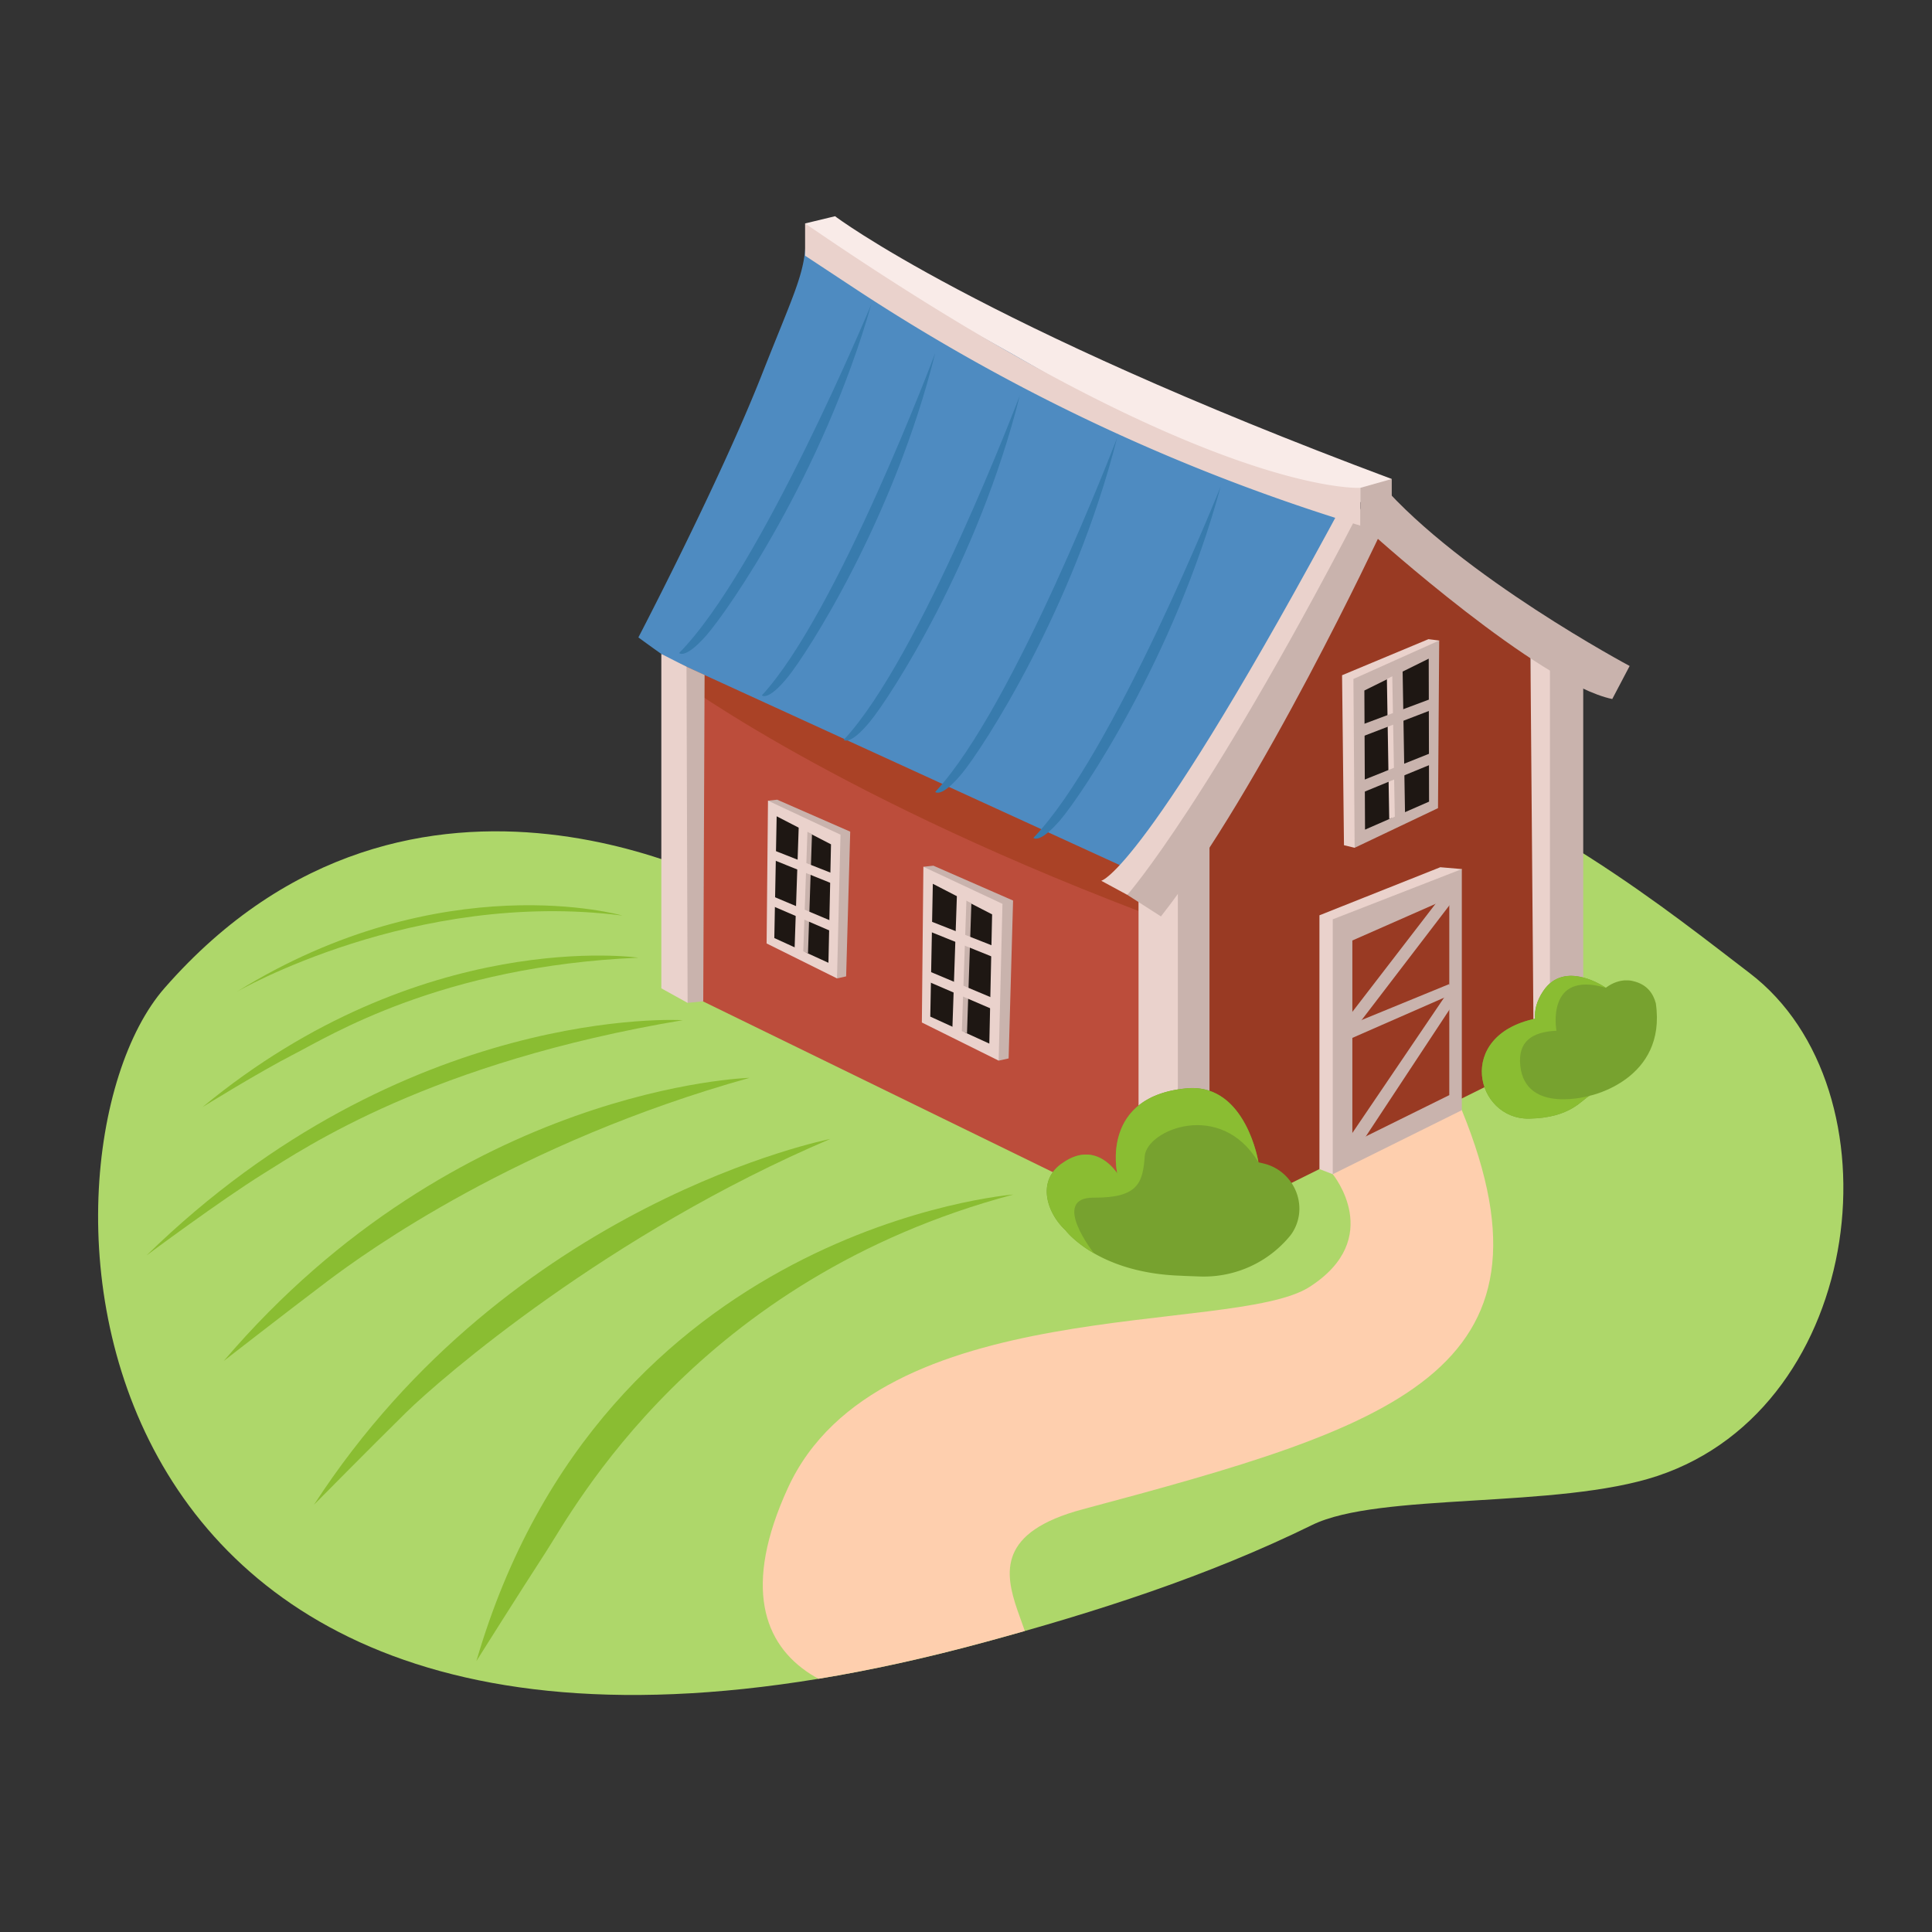 <svg id="Layer_1" data-name="Layer 1" xmlns="http://www.w3.org/2000/svg" xmlns:xlink="http://www.w3.org/1999/xlink" viewBox="0 0 2000 2000"><rect x="0" y="0" width="2000" height="2000" fill="#333333" stroke="none"/><defs><style>.cls-1{fill:none;}.cls-2{fill:#aed76a;}.cls-3{clip-path:url(#clip-path);}.cls-4{fill:#fecfae;}.cls-5{fill:#8abd32;}.cls-6{fill:#993a23;}.cls-7{fill:#bc4d3b;}.cls-8{fill:#4e8bc1;}.cls-9{fill:#f9ebe8;}.cls-10{fill:#aa4226;}.cls-11{fill:#c9b3ad;}.cls-12{fill:#ead2cc;}.cls-13{fill:#1e1713;}.cls-14{fill:#387bad;}.cls-15{fill:#77a22f;}.cls-16{clip-path:url(#clip-path-2);}.cls-17{clip-path:url(#clip-path-3);}</style><clipPath id="clip-path"><path class="cls-1" d="M771.11,926.37S429.23,726.71,170.19,1023c-153,175.07-120.77,940,848.14,677.23,116.54-31.61,231.58-68.37,340-121.58,69.18-34,254.23-16.34,357.56-50.78,216.92-72.31,252.8-400.58,95.31-520.54S1222.13,525.13,771.11,926.37Z"/></clipPath><clipPath id="clip-path-2"><path class="cls-1" d="M1308.44,1204.55q-2.71-.67-5.7-1.36s-12.76-80-71.9-76.74c-92.73,7.12-74.28,88.31-74.28,88.31s-21.28-35-55.75-11.4c-28.19,17.94-17.55,51.91,2.11,70.11,0,0,32.87,44.55,120.17,47.18,1.15.08,2.31.15,3.46.19l15.34.57a115.6,115.6,0,0,0,35.26-4.14h0a115.33,115.33,0,0,0,57.84-37.35l.42-.5a35.85,35.85,0,0,0,3.32-4.81C1354.74,1247.25,1339.21,1212.17,1308.44,1204.55Z"/></clipPath><clipPath id="clip-path-3"><path class="cls-1" d="M1589.08,1054.59c-.69-8.71,1.54-18.33,8.47-28.66,22.33-33.31,64.75-3.39,64.75-3.39,15.11-11.36,28.43-6.85,28.43-6.85,14.33,3.28,20.71,12.94,23.37,22.88,11.54,79.33-68.41,95.75-68.41,95.75-7.89,3.43-19,23-62.94,23.67C1527.69,1158.77,1506.09,1072.16,1589.08,1054.59Z"/></clipPath></defs><path class="cls-2" d="M771.11,926.37S429.23,726.71,170.19,1023c-153,175.07-120.77,940,848.14,677.23,116.54-31.61,231.58-68.37,340-121.58,69.18-34,254.23-16.34,357.56-50.78,216.92-72.31,252.8-400.58,95.31-520.54S1222.13,525.13,771.11,926.37Z"/><g class="cls-3"><path class="cls-4" d="M1379.66,1215.54s54.65,66.4-24.23,116.79-446.54,4.38-539.88,208.16,86.12,238.26,209.54,214.16S945,1609.36,1120.85,1562.4c319.89-85.46,503.36-141.48,392.42-413.13S1379.66,1215.54,1379.66,1215.54Z"/></g><path class="cls-5" d="M660.86,991.4s-224.28-32.82-451.24,154.68c0,0,58.52-36.3,94.84-54.87S456.47,1000.14,660.86,991.4Z"/><path class="cls-5" d="M644.31,947.78s-185.92-53.53-399.43,79C244.88,1026.77,428.4,920.31,644.31,947.78Z"/><path class="cls-5" d="M706.8,1056.08s-287.5-17.88-555.14,243.56c0,0,76.85-57.22,120.89-84.58S445.1,1100,706.8,1056.08Z"/><path class="cls-5" d="M776,1115.76s-301.71,8.39-544.42,293.13c0,0,65.34-50.84,106.71-82.09S535.93,1182.8,776,1115.76Z"/><path class="cls-5" d="M859.48,1179.05S528.57,1243.85,325,1557.74c0,0,58.18-58.91,95.12-95.28S630.21,1276.73,859.48,1179.05Z"/><path class="cls-5" d="M1049.07,1236.56s-424.95,33-555.92,483c0,0,44.09-70.07,72.32-113.55S721.2,1323.87,1049.07,1236.56Z"/><polygon class="cls-6" points="1252.06 1266.67 1593.03 1097.56 1584.32 681.08 1422.54 526.57 1238.11 891.57 1252.06 1266.67"/><polygon class="cls-7" points="690.09 659.14 690.09 1018.23 1198.97 1266.67 1187.1 900.71 690.09 659.14"/><path class="cls-8" d="M1385.67,529.47l4.94-8.87-9.27-4.6c-.35-1-.68-2-1-3l-1.77,1.61L833.94,248.34c-.3,34.21-12.36,55.93-45.26,139.4C745,498.68,660.86,659.84,660.86,659.84,891.76,829.69,1140,911.76,1140,911.76a11.62,11.62,0,0,0,2.71-1.09C1173.65,898,1342.85,822.68,1385.67,529.47Z"/><path class="cls-9" d="M833.44,231.3l31-7.46s146.67,111.47,576.28,272l-29,24.77S1187,468.46,1160.52,437.84,843.18,255.66,843.18,255.66Z"/><path class="cls-10" d="M690.08,680.81v14.52s157.28,121.09,488.53,247.74V904.45Z"/><polygon class="cls-11" points="703.35 686.82 703.35 1022.85 711.8 1038.18 728 1036.54 729.39 698.74 703.35 686.82"/><polygon class="cls-12" points="684.61 676.96 684.61 1023.12 711.8 1038.18 710.67 690.23 684.61 676.96"/><polygon class="cls-11" points="1219.32 1290.34 1252.06 1272.44 1252.06 873.13 1209.67 899.5 1219.32 1290.34"/><polygon class="cls-12" points="1219.32 1290.34 1178.61 1267.71 1178.61 924.98 1219.32 891.57 1219.32 1290.34"/><polygon class="cls-12" points="1604.51 1112.01 1587.81 1106.84 1584.15 659.84 1624.86 711.48 1604.51 1112.01"/><path class="cls-12" d="M1167,926.37l-27-14.61s44.77-7.66,254.7-398.76l9.4,22.27S1289,866.87,1167,926.37Z"/><polygon class="cls-11" points="1638.95 1092.92 1604.51 1112.01 1604.51 689.41 1638.95 711.48 1638.95 1092.92"/><path class="cls-11" d="M1167,926.37s86.76-98.12,252.73-421.37l9.4,47s-124.22,265.84-227.33,396.67Z"/><path class="cls-11" d="M1422.41,554.29S1592.79,707.62,1669,723.63l18-34.22s-174.32-92.9-257.83-188.94l-10.67,29.93Z"/><path class="cls-12" d="M833.44,264.71l49.93,32.92a2016.34,2016.34,0,0,0,514.06,243.2q5.55,1.71,10.83,3.31V505s-161.39,10.23-574.82-273.7Z"/><polyline class="cls-11" points="1408.26 505 1440.74 495.83 1440.74 526.57 1408.26 545.36"/><polygon class="cls-12" points="1379.66 1215.54 1365.88 1210.21 1365.88 947.51 1491 897.75 1513.27 899.66 1379.66 1215.54"/><polygon class="cls-11" points="1379.66 1215.54 1379.66 951.68 1513.27 899.66 1513.27 1149.27 1379.66 1215.54"/><polygon class="cls-6" points="1399.95 1183.26 1399.95 973.6 1500.3 929.41 1500.3 1133.66 1399.95 1183.26"/><polygon class="cls-12" points="1402.33 877.62 1391.28 874.97 1389.3 699 1478.71 661.67 1489.86 663.06 1402.33 877.62"/><polygon class="cls-11" points="1401.05 702.88 1402.33 877.62 1488.62 836.58 1489.86 663.06 1401.05 702.88"/><polygon class="cls-13" points="1412.39 714.81 1413.07 858.83 1440.68 846.76 1438.06 702.11 1412.39 714.81"/><polygon class="cls-13" points="1479.01 681.85 1448.77 696.81 1451.23 842.15 1479.36 829.85 1479.01 681.85"/><polygon class="cls-12" points="1435.71 702.84 1438.13 847.87 1448.88 843.4 1446.42 697.54 1435.71 702.84"/><polygon class="cls-11" points="1409.73 750.23 1480.88 723.59 1480.62 735.42 1409.46 762.75 1409.73 750.23"/><polygon class="cls-11" points="1408.65 808.62 1481.96 779.22 1480.88 791.47 1408.66 821.14 1408.65 808.62"/><polygon class="cls-11" points="1441.16 693.55 1444.05 853.24 1454.54 845.58 1451.91 690.07 1441.16 693.55"/><polygon class="cls-11" points="1033.82 1097.97 1044.13 1095.67 1048.73 932.24 966.25 896.16 955.88 897.27 1033.82 1097.97"/><polygon class="cls-12" points="1037.75 935.66 1033.82 1097.97 954.31 1058.49 955.88 897.27 1037.75 935.66"/><polygon class="cls-13" points="1027.03 946.56 1024.15 1080.34 998.69 1068.7 1003.38 934.36 1027.03 946.56"/><polygon class="cls-13" points="965.66 914.9 993.52 929.27 988.96 1064.25 963.02 1052.38 965.66 914.9"/><polygon class="cls-11" points="1005.56 935.08 1001.03 1069.77 991.11 1065.45 995.69 929.99 1005.56 935.08"/><polygon class="cls-12" points="1028.94 979.51 963.27 953.65 963.33 964.64 1029 991.14 1028.94 979.51"/><polygon class="cls-12" points="1000.64 926.36 995.45 1074.67 985.82 1067.39 990.71 922.96 1000.64 926.36"/><polygon class="cls-11" points="866.47 1012.84 875.92 1010.74 880.14 860.92 804.53 827.84 795.02 828.86 866.47 1012.84"/><polygon class="cls-12" points="870.08 864.05 866.47 1012.84 793.59 976.65 795.02 828.86 870.08 864.05"/><polygon class="cls-13" points="860.25 874.05 857.6 996.68 834.26 986.01 838.57 862.86 860.25 874.05"/><polygon class="cls-13" points="803.99 845.02 829.53 858.2 825.35 981.93 801.57 971.05 803.99 845.02"/><polygon class="cls-11" points="840.56 863.52 836.41 986.99 827.32 983.03 831.52 858.85 840.56 863.52"/><polygon class="cls-12" points="862 904.25 801.8 880.54 801.85 890.62 862.05 914.92 862 904.25"/><polygon class="cls-12" points="862.09 953.99 800.08 927.9 800.83 938.35 861.89 964.65 862.09 953.99"/><polygon class="cls-12" points="836.05 855.53 831.3 991.48 822.47 984.81 826.95 852.41 836.05 855.53"/><polygon class="cls-11" points="1395.15 1053.72 1493.16 926.37 1506.38 929.41 1400.61 1067.64 1395.15 1053.72"/><path class="cls-14" d="M901.93,315.09S787.39,590.66,703,676c0,0,6,6.94,28.14-18.16S851.69,491.19,901.93,315.09Z"/><path class="cls-14" d="M968.13,365.51S867,634.92,788.69,719.84c0,0,6,6.51,26.43-18.4S925.54,537,968.13,365.51Z"/><path class="cls-14" d="M1055.68,409.44S953.19,680.24,873.45,765.91c0,0,6.15,6.48,26.95-18.63S1012.69,581.62,1055.68,409.44Z"/><path class="cls-14" d="M1156.41,453.28S1050,732.09,968.13,819.82c0,0,6.22,6.77,27.59-19S1111.36,630.78,1156.41,453.28Z"/><path class="cls-14" d="M1263.59,503.68S1153,780.85,1069.8,867.34c0,0,6.11,6.85,27.88-18.56S1215.86,680.48,1263.59,503.68Z"/><path class="cls-15" d="M1308.44,1204.55q-2.71-.67-5.7-1.36s-12.76-80-71.9-76.74c-92.73,7.12-74.28,88.31-74.28,88.31s-21.28-35-55.75-11.4c-28.19,17.94-17.55,51.91,2.11,70.11,0,0,32.87,44.55,120.17,47.18,1.15.08,2.31.15,3.46.19l15.34.57a115.6,115.6,0,0,0,35.26-4.14h0a115.33,115.33,0,0,0,57.84-37.35l.42-.5a35.85,35.85,0,0,0,3.32-4.81C1354.74,1247.25,1339.21,1212.17,1308.44,1204.55Z"/><path class="cls-15" d="M1589.08,1054.59c-.69-8.71,1.54-18.33,8.47-28.66,22.33-33.31,64.75-3.39,64.75-3.39,15.11-11.36,28.43-6.85,28.43-6.85,14.33,3.28,20.71,12.94,23.37,22.88,11.54,79.33-68.41,95.75-68.41,95.75-7.89,3.43-19,23-62.94,23.67C1527.69,1158.77,1506.09,1072.16,1589.08,1054.59Z"/><g class="cls-16"><path class="cls-5" d="M1132.42,1297.34s-45.72-57.89,0-57.55,50.63-15.36,52.59-42.82,78.66-58.93,117.73,6.22c0,0-3-112.15-12.78-125.88s-198.12,14.71-199.1,22.56-84.94,120.6-81.7,124.05,74.45,81.92,74.45,81.92Z"/></g><g class="cls-17"><path class="cls-5" d="M1645.69,1134.32s-66.25,19.34-71.85-30.72c-2.84-25.44,12-35.41,37.41-36.58,0,0-11.61-62.81,51-44.48,0,0-59.1-67.64-108.94-41.42s-83.75,159-68.35,176.18S1601.6,1262.5,1645.69,1134.32Z"/></g><polygon class="cls-11" points="1396.2 1061.38 1500.3 1018.69 1503.05 1029.23 1395.15 1076.52 1396.2 1061.38"/><polygon class="cls-12" points="1029.04 1033.77 961.39 1005.31 962.21 1016.71 1028.83 1045.4 1029.04 1033.77"/><polygon class="cls-11" points="1390.61 1186.64 1501.45 1023.12 1508.13 1033.54 1404.09 1191.27 1390.61 1186.64"/></svg>